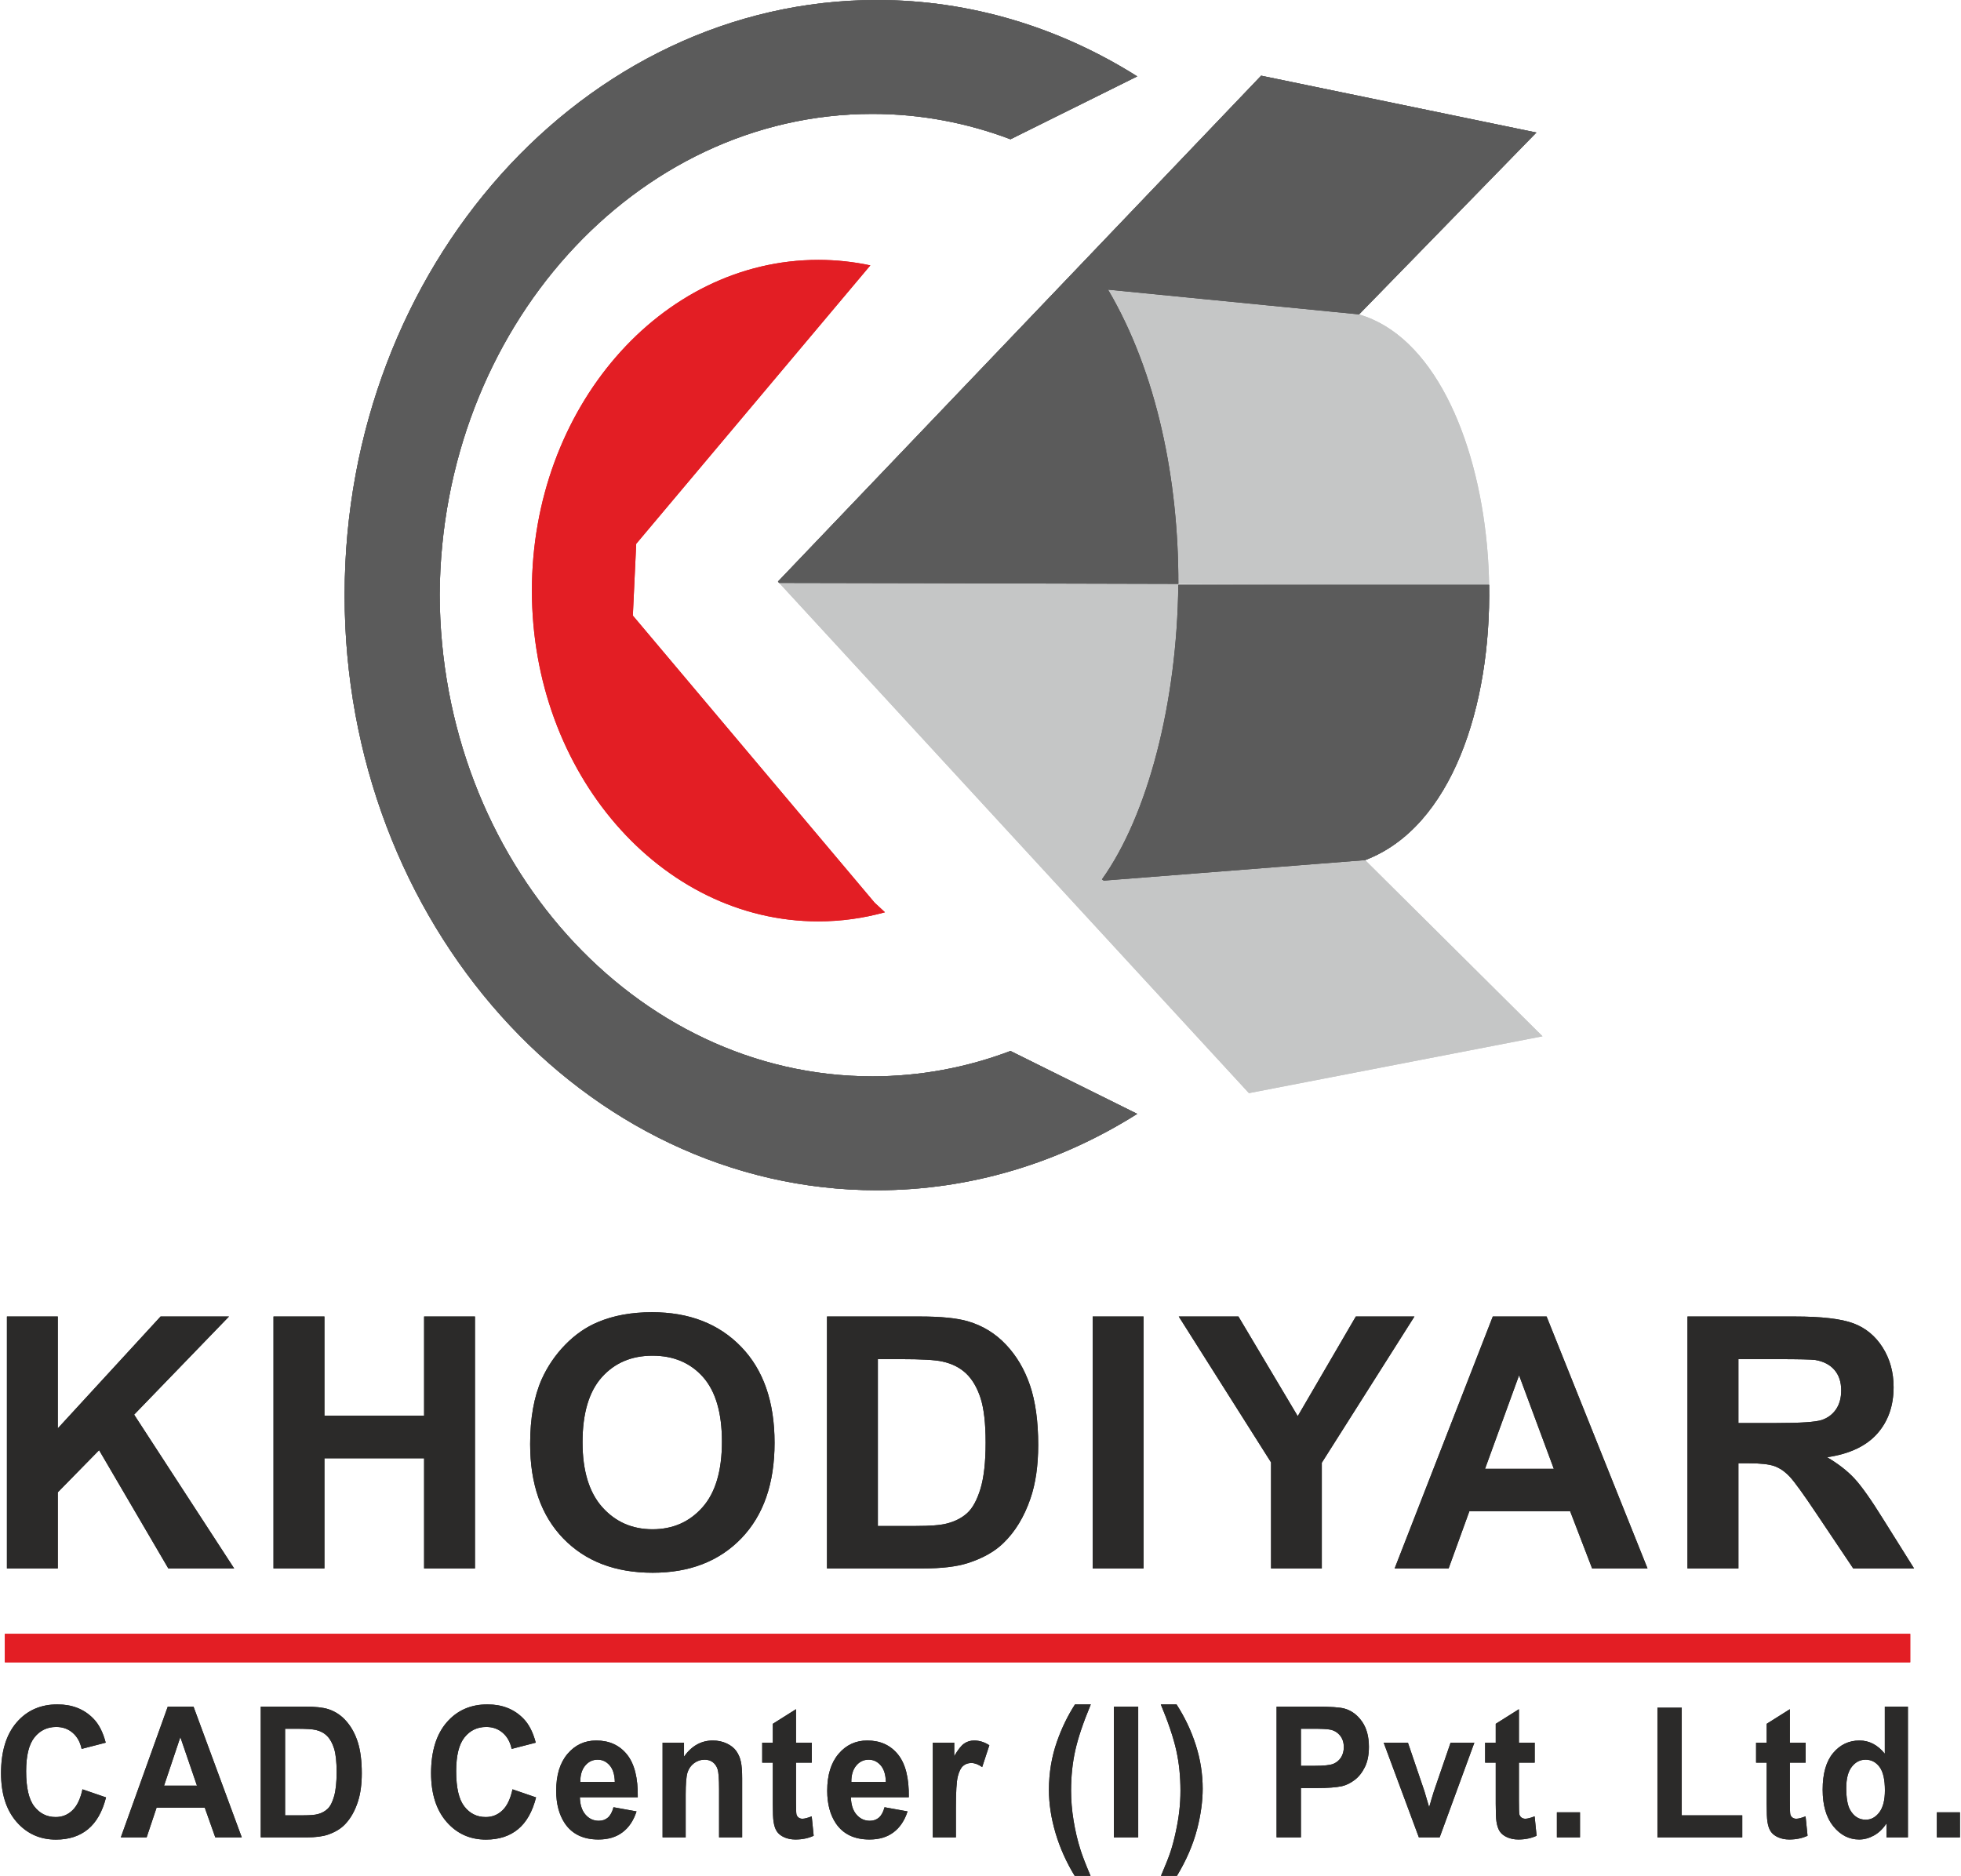 <?xml version="1.0" encoding="UTF-8"?>
<!DOCTYPE svg PUBLIC "-//W3C//DTD SVG 1.1//EN" "http://www.w3.org/Graphics/SVG/1.1/DTD/svg11.dtd">
<!-- Creator: CorelDRAW X7 -->
<svg xmlns="http://www.w3.org/2000/svg" xml:space="preserve" width="231px" height="221px" version="1.1" style="shape-rendering:geometricPrecision; text-rendering:geometricPrecision; image-rendering:optimizeQuality; fill-rule:evenodd; clip-rule:evenodd"
viewBox="0 0 5903195 5653676"
 xmlns:xlink="http://www.w3.org/1999/xlink">
 <defs>
  <style type="text/css">
   <![CDATA[
    .fil0 {fill:#C5C6C6}
    .fil1 {fill:#5B5B5B}
    .fil2 {fill:#E31E24}
    .fil3 {fill:#2B2A29;fill-rule:nonzero}
   ]]>
  </style>
 </defs>
 <g id="Layer_x0020_1">
  <path class="fil0" d="M3335981 873038l756374 74508 -71 120c221096,64121 354626,365397 385457,694854 121,1259 231,2529 352,3818 816,9149 1572,18328 2227,27506 232,2952 443,5894 655,8847 534,7727 957,15496 1380,23244 232,4735 494,9481 675,14216 282,5924 494,11839 685,17793 252,7627 444,15265 585,22872 0,584 20,1168 20,1753 0,20 0,50 0,70l-936473 0c0,0 0,-50 0,-50 1028,-312017 -63213,-637282 -211866,-889551zm-991041 883888c96865,0 2715424,5713 1202766,5713 -3788,354062 -91142,693372 -230103,887798l5451 3728 787658 -61803c0,0 20,0 20,0l534513 530997 -884755 171323 -1388840 -1508799 -26710 -28957z"/>
  <path class="fil1" d="M1321838 1791898c2832,800394 587359,1452144 1303814,1452144 145479,0 285498,-26901 416287,-76432l381950 189549c-232168,146437 -499823,230224 -784474,230224 -883466,0 -1604052,-805743 -1604052,-1793701 0,-585 30,-1199 30,-1784l0 0c867,-987132 721070,-1791898 1604022,-1791898 284651,0 552306,83767 784474,230194l-381950 189579c-130789,-49551 -270808,-76452 -416287,-76452 -715387,0 -1299219,649806 -1303783,1448577l-31 0zm1019374 -39072l1456124 -1524688 829441 171323 -534473 548205c0,0 -20,0 -20,0l71 -120 -756374 -74508c148210,251523 212501,575570 211866,886740 -477465,-1421 -1154213,-2852 -1202867,-2852l-3768 -4100zm1206635 9813l67778 0 868675 0c0,0 20,0 20,0 6206,363240 -111576,730390 -373638,829673l50 50c0,0 -20,0 -20,0l-787658 61803 -5451 -3728c138961,-194426 226315,-533736 230103,-887798l141 0z"/>
  <path class="fil2" d="M2462903 783275c53521,0 105883,5663 156754,16524l-705594 839255 -10116 216289 728496 865209 31233 29008c-64452,17863 -131666,27415 -200773,27415 -475400,0 -863154,-447793 -863154,-996845 0,-549051 387754,-996855 863154,-996855z"/>
  <path class="fil3" d="M17723 4727269l0 -759366 153298 0 0 337155 309769 -337155 206154 0 -285891 295795 301458 463571 -198386 0 -208632 -356449 -124472 126961 0 229488 -153298 0zm803295 0l0 -759366 153479 0 0 298787 300380 0 0 -298787 153298 0 0 759366 -153298 0 0 -332026 -300380 0 0 332026 -153479 0zm773422 -374988c0,-77440 11486,-142336 34639,-194849 17350,-38559 40856,-73369 70730,-104130 29894,-30599 62598,-53399 98135,-68261 47384,-20161 101842,-30065 163716,-30065 111918,0 201377,34670 268561,104160 67193,69289 100784,165842 100784,289427 0,122689 -33410,218537 -100059,287826 -66669,69137 -155776,103787 -267161,103787 -112976,0 -202808,-34468 -269457,-103243 -66649,-68967 -99888,-163898 -99888,-284652zm157882 -5148c0,85943 19990,151182 59596,195544 39778,44392 90155,66488 151333,66488 61007,0 111223,-21914 150457,-66135 39073,-44010 58710,-109954 58710,-198003 0,-87002 -19103,-151887 -57118,-194849 -38186,-42770 -88916,-64171 -152049,-64171 -63283,0 -114205,21753 -152925,65057 -38558,43315 -58004,108553 -58004,196069zm736656 -379230l280229 0c63112,0 111223,4776 144441,14488 44574,13088 82760,36433 114407,70025 31818,33410 56050,74417 72674,122880 16433,48624 24746,108371 24746,179635 0,62407 -7779,116321 -23345,161600 -18912,55153 -45954,99898 -81329,134004 -26519,25984 -62408,46145 -107667,60654 -33783,10771 -79031,16080 -135776,16080l-288380 0 0 -759366zm153298 128522l0 502836 114387 0c42790,0 73712,-2287 92815,-7255 24745,-6176 45440,-16594 61883,-31465 16453,-14841 29703,-39425 40141,-73370 10257,-33944 15546,-80432 15546,-139152 0,-58689 -5289,-103585 -15546,-135081 -10438,-31456 -24927,-56040 -43496,-73551 -18750,-17672 -42438,-29521 -71072,-35707 -21400,-4957 -63304,-7255 -125903,-7255l-68755 0zm647328 630844l0 -759366 153298 0 0 759366 -153298 0zm537575 0l0 -319663 -278112 -439703 179816 0 178738 300379 175041 -300379 176633 0 -279171 440771 0 318595 -152945 0zm1134465 0l-166920 0 -66296 -172552 -303573 0 -62599 172552 -162658 0 295795 -759366 162144 0 304107 759366zm-282384 -300379l-104664 -281841 -102538 281841 207202 0zm402826 300379l0 -759366 322858 0c81168,0 140018,6881 176804,20503 36775,13602 66296,37834 88422,72675 22095,34992 33047,74770 33047,119696 0,56936 -16805,104130 -50216,141258 -33400,36946 -83616,60473 -150295,70024 33249,19456 60664,40665 82226,63818 21581,23174 50558,64191 87172,123233l92826 148159 -183353 0 -110850 -165298c-39446,-59062 -66317,-96190 -80806,-111575 -14498,-15385 -29873,-25823 -46145,-31647 -16272,-5642 -41904,-8484 -77259,-8484l-30951 0 0 317004 -153480 0zm153480 -438292l113338 0c73551,0 119505,-3022 137913,-9199 18206,-6176 32513,-16977 42952,-32161 10256,-15224 15566,-34135 15566,-56936 0,-25642 -6901,-46145 -20503,-61903 -13622,-15728 -32897,-25632 -57823,-29874 -12383,-1592 -49682,-2479 -111928,-2479l-119515 0 0 192552z"/>
  <polygon class="fil2" points="11476,5010188 5753393,5010188 5753393,4924365 11476,4924365 "/>
  <path class="fil3" d="M245347 5392914l71032 24413c-10912,43032 -29007,74961 -54387,95888 -25279,20816 -57521,31284 -96473,31284 -48231,0 -87888,-17894 -118900,-53591 -31042,-35768 -46619,-84705 -46619,-146618 0,-65622 15647,-116543 46871,-152875 31204,-36241 72221,-54407 123122,-54407 44382,0 80503,14206 108220,42750 16605,16785 28937,41017 37229,72573l-72644 18821c-4211,-20463 -13179,-36614 -26881,-48463 -13622,-11818 -30196,-17692 -49652,-17692 -26901,0 -48805,10458 -65551,31455 -16735,20937 -25098,54881 -25098,101863 0,49823 8202,85329 24776,106447 16503,21189 37974,31748 64352,31748 19546,0 36291,-6700 50306,-20201 14056,-13391 24091,-34579 30297,-63395zm480105 144885l-79827 0 -31718 -89551 -145197 0 -29944 89551 -77793 0 141469 -394091 77561 0 145449 394091zm-135051 -155888l-50075 -146275 -49047 146275 99122 0zm192250 -238203l134023 0c30196,0 53209,2478 69108,7506 21299,6791 39566,18922 54710,36342 15213,17340 26810,38619 34770,63768 7859,25239 11818,56251 11818,93248 0,32372 -3697,60372 -11143,83848 -9058,28634 -21985,51838 -38911,69561 -12685,13481 -29874,23949 -51506,31455 -16151,5602 -37803,8363 -64936,8363l-137933 0 0 -394091zm73319 66689l0 260964 54709 0c20484,0 35285,-1199 44413,-3748 11849,-3234 21723,-8634 29592,-16342 7858,-7698 14206,-20463 19173,-38085 4937,-17602 7446,-41743 7446,-72201 0,-30478 -2509,-53773 -7446,-70115 -4967,-16312 -11899,-29078 -20796,-38156 -8936,-9179 -20271,-15335 -33984,-18549 -10237,-2569 -30297,-3768 -60211,-3768l-32896 0zm685281 182517l71022 24413c-10912,43032 -28977,74961 -54357,95888 -25289,20816 -57521,31284 -96502,31284 -48222,0 -87879,-17894 -118901,-53591 -31042,-35768 -46609,-84705 -46609,-146618 0,-65622 15657,-116543 46871,-152875 31204,-36241 72221,-54407 123112,-54407 44413,0 80533,14206 108251,42750 16594,16785 28936,41017 37228,72573l-72674 18821c-4211,-20463 -13178,-36614 -26871,-48463 -13602,-11818 -30206,-17692 -49632,-17692 -26921,0 -48815,10458 -65551,31455 -16765,20937 -25118,54881 -25118,101863 0,49823 8192,85329 24796,106447 16473,21189 37944,31748 64332,31748 19546,0 36281,-6700 50306,-20201 14046,-13391 24111,-34579 30297,-63395zm304380 54055l69409 12564c-8937,27606 -22982,48624 -42276,63022 -19174,14518 -43284,21662 -72221,21662 -45743,0 -79576,-16131 -101550,-48624 -17350,-25965 -26035,-58811 -26035,-98377 0,-47334 11395,-84422 34226,-111203 22750,-26800 51596,-40191 86427,-40191 39173,0 70024,14046 92704,42116 22569,28090 33390,71022 32473,128925l-174456 0c494,22378 6066,39818 16816,52201 10740,12484 24201,18730 40171,18730 10901,0 20040,-3204 27486,-9642 7435,-6509 13108,-16886 16826,-31183zm3979 -76342c-513,-21944 -5662,-38559 -15566,-49934 -9884,-11385 -21985,-17068 -36191,-17068 -15244,0 -27748,6056 -37622,18096 -9904,11909 -14801,28251 -14629,48906l104008 0zm383774 167172l-69581 0 0 -145711c0,-30831 -1541,-50750 -4493,-59838 -2953,-8988 -7859,-16061 -14539,-21088 -6690,-4968 -14721,-7537 -24111,-7537 -12100,0 -22891,3577 -32473,10741 -9552,7254 -16151,16695 -19708,28543 -3536,11839 -5319,33662 -5319,65592l0 129298 -69592 0 0 -285468 64584 0 0 41954c23012,-32312 51949,-48463 86790,-48463 15305,0 29420,3023 42115,8988 12685,6065 22307,13672 28816,23032 6529,9370 11093,19929 13622,31748 2620,11849 3889,28725 3889,50760l0 177449zm209781 -285468l0 60211 -47526 0 0 115062c0,23294 403,36876 1340,40735 937,3859 2973,6972 6177,9551 3214,2459 7193,3748 11758,3748 6508,0 15798,-2478 28070,-7234l5914 58528c-16242,7537 -34498,11285 -55062,11285 -12524,0 -23829,-2297 -33894,-6791 -10065,-4594 -17441,-10539 -22146,-17793 -4755,-7255 -7959,-17068 -9833,-29451 -1431,-8735 -2197,-26528 -2197,-53238l0 -124402 -31959 0 0 -60211 31959 0 0 -56795 69873 -44040 0 100835 47526 0zm219222 194638l69410 12564c-8947,27606 -22993,48624 -42277,63022 -19174,14518 -43284,21662 -72221,21662 -45752,0 -79576,-16131 -101560,-48624 -17350,-25965 -26035,-58811 -26035,-98377 0,-47334 11405,-84422 34226,-111203 22760,-26800 51596,-40191 86437,-40191 39164,0 70025,14046 92704,42116 22569,28090 33380,71022 32474,128925l-174457 0c494,22378 6066,39818 16806,52201 10751,12484 24211,18730 40171,18730 10912,0 20040,-3204 27486,-9642 7445,-6509 13108,-16886 16836,-31183zm3980 -76342c-514,-21944 -5673,-38559 -15567,-49934 -9884,-11385 -22015,-17068 -36201,-17068 -15234,0 -27738,6056 -37622,18096 -9894,11909 -14791,28251 -14629,48906l104019 0zm211090 167172l-69601 0 0 -285468 64614 0 0 40564c11073,-19174 21068,-31839 29854,-37894 8896,-6065 18841,-9179 30105,-9179 15889,0 31113,4776 45833,14328l-21581 65782c-11638,-8171 -22569,-12292 -32615,-12292 -9803,0 -18025,2831 -24785,8705 -6842,5784 -12081,16343 -15990,31567 -3889,15234 -5834,47173 -5834,95696l0 88191zm405779 115888l-47848 0c-25219,-41370 -44484,-84423 -57692,-129087 -13199,-44604 -19849,-87818 -19849,-129580 0,-51738 8191,-100735 24584,-147001 14136,-40191 32141,-77158 53964,-111011l47617 0c-22670,54316 -38237,100452 -46781,138547 -8453,38085 -12685,78447 -12685,121127 0,29350 2459,59455 7537,90296 4987,30831 11939,60181 20715,87878 5763,18358 15899,44594 30438,78831zm70327 -115888l0 -394091 73298 0 0 394091 -73298 0zm141942 115888c13693,-31940 23406,-56423 28998,-73400 5571,-17068 10821,-36705 15546,-58921 4846,-22197 8383,-43315 10650,-63304 2388,-19919 3496,-40473 3496,-61380 0,-42680 -4151,-83042 -12594,-121127 -8484,-38095 -23950,-84231 -46619,-138547l47364 0c24927,38538 44312,79364 58105,122577 13784,43123 20715,86992 20715,131404 0,37531 -5521,77632 -16412,120473 -12353,47989 -32816,95424 -61148,142225l-48101 0zm348349 -115888l0 -394091 117641 0c44543,0 73672,2005 87173,5964 20816,5854 38307,18710 52352,38539 14045,19798 21067,45410 21067,76694 0,24222 -4050,44594 -12171,61027 -8131,16504 -18357,29451 -30881,38912 -12433,9360 -25118,15586 -37974,18609 -17481,3768 -42861,5693 -76080,5693l-47808 0 0 148653 -73319 0zm73319 -327402l0 111767 40100 0c28897,0 48272,-2015 58015,-6136 9692,-4141 17319,-10559 22921,-19355 5502,-8826 8262,-19012 8262,-30670 0,-14307 -3859,-26155 -11657,-35495 -7708,-9270 -17582,-15144 -29430,-17441 -8796,-1844 -26378,-2670 -52786,-2670l-35425 0zm355472 327402l-106054 -285468 73087 0 49561 145731 14348 48624c3818,-12382 6277,-20553 7193,-24513 2388,-8050 4847,-16131 7446,-24111l50045 -145731 71636 0 -104593 285468 -62669 0zm349054 -285468l0 60211 -47526 0 0 115062c0,23294 393,36876 1330,40735 937,3859 2972,6972 6186,9551 3204,2459 7184,3748 11748,3748 6509,0 15798,-2478 28070,-7234l5925 58528c-16252,7537 -34509,11285 -55063,11285 -12523,0 -23828,-2297 -33904,-6791 -10065,-4594 -17440,-10539 -22145,-17793 -4746,-7255 -7960,-17068 -9834,-29451 -1421,-8735 -2196,-26528 -2196,-53238l0 -124402 -31960 0 0 -60211 31960 0 0 -56795 69883 -44040 0 100835 47526 0zm66901 285468l0 -75526 69601 0 0 75526 -69601 0zm302958 0l0 -390887 73329 0 0 324449 182316 0 0 66438 -255645 0zm446655 -285468l0 60211 -47546 0 0 115062c0,23294 423,36876 1330,40735 967,3859 3002,6972 6206,9551 3204,2459 7184,3748 11728,3748 6529,0 15829,-2478 28091,-7234l5924 58528c-16242,7537 -34508,11285 -55062,11285 -12524,0 -23849,-2297 -33894,-6791 -10066,-4594 -17441,-10539 -22176,-17793 -4726,-7255 -7960,-17068 -9804,-29451 -1430,-8735 -2206,-26528 -2206,-53238l0 -124402 -31949 0 0 -60211 31949 0 0 -56795 69863 -44040 0 100835 47546 0zm308178 285468l-64614 0 0 -41924c-10741,16312 -23436,28443 -38065,36423 -14630,7979 -29330,11919 -44221,11919 -30277,0 -56141,-13209 -77722,-39637 -21471,-26428 -32312,-63304 -32312,-110568 0,-48443 10488,-85238 31465,-110387 20977,-25138 47526,-37803 79596,-37803 29330,0 54781,13300 76272,39819l0 -141933 69601 0 0 394091zm-185812 -148915c0,30458 3910,52483 11688,66155 11163,19617 26891,29551 47032,29551 16050,0 29652,-7445 40916,-22216 11164,-14781 16837,-36876 16837,-66256 0,-32755 -5502,-56423 -16343,-70841 -10891,-14397 -24836,-21652 -41934,-21652 -16473,0 -30267,7164 -41430,21390 -11174,14217 -16766,35516 -16766,63869zm273015 148915l0 -75526 69601 0 0 75526 -69601 0z"/>
  <path class="fil0" d="M3335981 873038l756374 74508 -71 120c221096,64121 354626,365397 385457,694854 121,1259 231,2529 352,3818 816,9149 1572,18328 2227,27506 232,2952 443,5894 655,8847 534,7727 957,15496 1380,23244 232,4735 494,9481 675,14216 282,5924 494,11839 685,17793 252,7627 444,15265 585,22872 0,584 20,1168 20,1753 0,20 0,50 0,70l-936473 0c0,0 0,-50 0,-50 1028,-312017 -63213,-637282 -211866,-889551zm-991041 883888c96865,0 2715424,5713 1202766,5713 -3788,354062 -91142,693372 -230103,887798l5451 3728 787658 -61803c0,0 20,0 20,0l534513 530997 -884755 171323 -1388840 -1508799 -26710 -28957z"/>
  <path class="fil1" d="M1321838 1791898c2832,800394 587359,1452144 1303814,1452144 145479,0 285498,-26901 416287,-76432l381950 189549c-232168,146437 -499823,230224 -784474,230224 -883466,0 -1604052,-805743 -1604052,-1793701 0,-585 30,-1199 30,-1784l0 0c867,-987132 721070,-1791898 1604022,-1791898 284651,0 552306,83767 784474,230194l-381950 189579c-130789,-49551 -270808,-76452 -416287,-76452 -715387,0 -1299219,649806 -1303783,1448577l-31 0zm1019374 -39072l1456124 -1524688 829441 171323 -534473 548205c0,0 -20,0 -20,0l71 -120 -756374 -74508c148210,251523 212501,575570 211866,886740 -477465,-1421 -1154213,-2852 -1202867,-2852l-3768 -4100zm1206635 9813l67778 0 868675 0c0,0 20,0 20,0 6206,363240 -111576,730390 -373638,829673l50 50c0,0 -20,0 -20,0l-787658 61803 -5451 -3728c138961,-194426 226315,-533736 230103,-887798l141 0z"/>
  <path class="fil2" d="M2462903 783275c53521,0 105883,5663 156754,16524l-705594 839255 -10116 216289 728496 865209 31233 29008c-64452,17863 -131666,27415 -200773,27415 -475400,0 -863154,-447793 -863154,-996845 0,-549051 387754,-996855 863154,-996855z"/>
  <path class="fil3" d="M17723 4727269l0 -759366 153298 0 0 337155 309769 -337155 206154 0 -285891 295795 301458 463571 -198386 0 -208632 -356449 -124472 126961 0 229488 -153298 0zm803295 0l0 -759366 153479 0 0 298787 300380 0 0 -298787 153298 0 0 759366 -153298 0 0 -332026 -300380 0 0 332026 -153479 0zm773422 -374988c0,-77440 11486,-142336 34639,-194849 17350,-38559 40856,-73369 70730,-104130 29894,-30599 62598,-53399 98135,-68261 47384,-20161 101842,-30065 163716,-30065 111918,0 201377,34670 268561,104160 67193,69289 100784,165842 100784,289427 0,122689 -33410,218537 -100059,287826 -66669,69137 -155776,103787 -267161,103787 -112976,0 -202808,-34468 -269457,-103243 -66649,-68967 -99888,-163898 -99888,-284652zm157882 -5148c0,85943 19990,151182 59596,195544 39778,44392 90155,66488 151333,66488 61007,0 111223,-21914 150457,-66135 39073,-44010 58710,-109954 58710,-198003 0,-87002 -19103,-151887 -57118,-194849 -38186,-42770 -88916,-64171 -152049,-64171 -63283,0 -114205,21753 -152925,65057 -38558,43315 -58004,108553 -58004,196069zm736656 -379230l280229 0c63112,0 111223,4776 144441,14488 44574,13088 82760,36433 114407,70025 31818,33410 56050,74417 72674,122880 16433,48624 24746,108371 24746,179635 0,62407 -7779,116321 -23345,161600 -18912,55153 -45954,99898 -81329,134004 -26519,25984 -62408,46145 -107667,60654 -33783,10771 -79031,16080 -135776,16080l-288380 0 0 -759366zm153298 128522l0 502836 114387 0c42790,0 73712,-2287 92815,-7255 24745,-6176 45440,-16594 61883,-31465 16453,-14841 29703,-39425 40141,-73370 10257,-33944 15546,-80432 15546,-139152 0,-58689 -5289,-103585 -15546,-135081 -10438,-31456 -24927,-56040 -43496,-73551 -18750,-17672 -42438,-29521 -71072,-35707 -21400,-4957 -63304,-7255 -125903,-7255l-68755 0zm647328 630844l0 -759366 153298 0 0 759366 -153298 0zm537575 0l0 -319663 -278112 -439703 179816 0 178738 300379 175041 -300379 176633 0 -279171 440771 0 318595 -152945 0zm1134465 0l-166920 0 -66296 -172552 -303573 0 -62599 172552 -162658 0 295795 -759366 162144 0 304107 759366zm-282384 -300379l-104664 -281841 -102538 281841 207202 0zm402826 300379l0 -759366 322858 0c81168,0 140018,6881 176804,20503 36775,13602 66296,37834 88422,72675 22095,34992 33047,74770 33047,119696 0,56936 -16805,104130 -50216,141258 -33400,36946 -83616,60473 -150295,70024 33249,19456 60664,40665 82226,63818 21581,23174 50558,64191 87172,123233l92826 148159 -183353 0 -110850 -165298c-39446,-59062 -66317,-96190 -80806,-111575 -14498,-15385 -29873,-25823 -46145,-31647 -16272,-5642 -41904,-8484 -77259,-8484l-30951 0 0 317004 -153480 0zm153480 -438292l113338 0c73551,0 119505,-3022 137913,-9199 18206,-6176 32513,-16977 42952,-32161 10256,-15224 15566,-34135 15566,-56936 0,-25642 -6901,-46145 -20503,-61903 -13622,-15728 -32897,-25632 -57823,-29874 -12383,-1592 -49682,-2479 -111928,-2479l-119515 0 0 192552z"/>
  <polygon class="fil2" points="11476,5010188 5753393,5010188 5753393,4924365 11476,4924365 "/>
  <path class="fil3" d="M245347 5392914l71032 24413c-10912,43032 -29007,74961 -54387,95888 -25279,20816 -57521,31284 -96473,31284 -48231,0 -87888,-17894 -118900,-53591 -31042,-35768 -46619,-84705 -46619,-146618 0,-65622 15647,-116543 46871,-152875 31204,-36241 72221,-54407 123122,-54407 44382,0 80503,14206 108220,42750 16605,16785 28937,41017 37229,72573l-72644 18821c-4211,-20463 -13179,-36614 -26881,-48463 -13622,-11818 -30196,-17692 -49652,-17692 -26901,0 -48805,10458 -65551,31455 -16735,20937 -25098,54881 -25098,101863 0,49823 8202,85329 24776,106447 16503,21189 37974,31748 64352,31748 19546,0 36291,-6700 50306,-20201 14056,-13391 24091,-34579 30297,-63395zm480105 144885l-79827 0 -31718 -89551 -145197 0 -29944 89551 -77793 0 141469 -394091 77561 0 145449 394091zm-135051 -155888l-50075 -146275 -49047 146275 99122 0zm192250 -238203l134023 0c30196,0 53209,2478 69108,7506 21299,6791 39566,18922 54710,36342 15213,17340 26810,38619 34770,63768 7859,25239 11818,56251 11818,93248 0,32372 -3697,60372 -11143,83848 -9058,28634 -21985,51838 -38911,69561 -12685,13481 -29874,23949 -51506,31455 -16151,5602 -37803,8363 -64936,8363l-137933 0 0 -394091zm73319 66689l0 260964 54709 0c20484,0 35285,-1199 44413,-3748 11849,-3234 21723,-8634 29592,-16342 7858,-7698 14206,-20463 19173,-38085 4937,-17602 7446,-41743 7446,-72201 0,-30478 -2509,-53773 -7446,-70115 -4967,-16312 -11899,-29078 -20796,-38156 -8936,-9179 -20271,-15335 -33984,-18549 -10237,-2569 -30297,-3768 -60211,-3768l-32896 0zm685281 182517l71022 24413c-10912,43032 -28977,74961 -54357,95888 -25289,20816 -57521,31284 -96502,31284 -48222,0 -87879,-17894 -118901,-53591 -31042,-35768 -46609,-84705 -46609,-146618 0,-65622 15657,-116543 46871,-152875 31204,-36241 72221,-54407 123112,-54407 44413,0 80533,14206 108251,42750 16594,16785 28936,41017 37228,72573l-72674 18821c-4211,-20463 -13178,-36614 -26871,-48463 -13602,-11818 -30206,-17692 -49632,-17692 -26921,0 -48815,10458 -65551,31455 -16765,20937 -25118,54881 -25118,101863 0,49823 8192,85329 24796,106447 16473,21189 37944,31748 64332,31748 19546,0 36281,-6700 50306,-20201 14046,-13391 24111,-34579 30297,-63395zm304380 54055l69409 12564c-8937,27606 -22982,48624 -42276,63022 -19174,14518 -43284,21662 -72221,21662 -45743,0 -79576,-16131 -101550,-48624 -17350,-25965 -26035,-58811 -26035,-98377 0,-47334 11395,-84422 34226,-111203 22750,-26800 51596,-40191 86427,-40191 39173,0 70024,14046 92704,42116 22569,28090 33390,71022 32473,128925l-174456 0c494,22378 6066,39818 16816,52201 10740,12484 24201,18730 40171,18730 10901,0 20040,-3204 27486,-9642 7435,-6509 13108,-16886 16826,-31183zm3979 -76342c-513,-21944 -5662,-38559 -15566,-49934 -9884,-11385 -21985,-17068 -36191,-17068 -15244,0 -27748,6056 -37622,18096 -9904,11909 -14801,28251 -14629,48906l104008 0zm383774 167172l-69581 0 0 -145711c0,-30831 -1541,-50750 -4493,-59838 -2953,-8988 -7859,-16061 -14539,-21088 -6690,-4968 -14721,-7537 -24111,-7537 -12100,0 -22891,3577 -32473,10741 -9552,7254 -16151,16695 -19708,28543 -3536,11839 -5319,33662 -5319,65592l0 129298 -69592 0 0 -285468 64584 0 0 41954c23012,-32312 51949,-48463 86790,-48463 15305,0 29420,3023 42115,8988 12685,6065 22307,13672 28816,23032 6529,9370 11093,19929 13622,31748 2620,11849 3889,28725 3889,50760l0 177449zm209781 -285468l0 60211 -47526 0 0 115062c0,23294 403,36876 1340,40735 937,3859 2973,6972 6177,9551 3214,2459 7193,3748 11758,3748 6508,0 15798,-2478 28070,-7234l5914 58528c-16242,7537 -34498,11285 -55062,11285 -12524,0 -23829,-2297 -33894,-6791 -10065,-4594 -17441,-10539 -22146,-17793 -4755,-7255 -7959,-17068 -9833,-29451 -1431,-8735 -2197,-26528 -2197,-53238l0 -124402 -31959 0 0 -60211 31959 0 0 -56795 69873 -44040 0 100835 47526 0zm219222 194638l69410 12564c-8947,27606 -22993,48624 -42277,63022 -19174,14518 -43284,21662 -72221,21662 -45752,0 -79576,-16131 -101560,-48624 -17350,-25965 -26035,-58811 -26035,-98377 0,-47334 11405,-84422 34226,-111203 22760,-26800 51596,-40191 86437,-40191 39164,0 70025,14046 92704,42116 22569,28090 33380,71022 32474,128925l-174457 0c494,22378 6066,39818 16806,52201 10751,12484 24211,18730 40171,18730 10912,0 20040,-3204 27486,-9642 7445,-6509 13108,-16886 16836,-31183zm3980 -76342c-514,-21944 -5673,-38559 -15567,-49934 -9884,-11385 -22015,-17068 -36201,-17068 -15234,0 -27738,6056 -37622,18096 -9894,11909 -14791,28251 -14629,48906l104019 0zm211090 167172l-69601 0 0 -285468 64614 0 0 40564c11073,-19174 21068,-31839 29854,-37894 8896,-6065 18841,-9179 30105,-9179 15889,0 31113,4776 45833,14328l-21581 65782c-11638,-8171 -22569,-12292 -32615,-12292 -9803,0 -18025,2831 -24785,8705 -6842,5784 -12081,16343 -15990,31567 -3889,15234 -5834,47173 -5834,95696l0 88191zm405779 115888l-47848 0c-25219,-41370 -44484,-84423 -57692,-129087 -13199,-44604 -19849,-87818 -19849,-129580 0,-51738 8191,-100735 24584,-147001 14136,-40191 32141,-77158 53964,-111011l47617 0c-22670,54316 -38237,100452 -46781,138547 -8453,38085 -12685,78447 -12685,121127 0,29350 2459,59455 7537,90296 4987,30831 11939,60181 20715,87878 5763,18358 15899,44594 30438,78831zm70327 -115888l0 -394091 73298 0 0 394091 -73298 0zm141942 115888c13693,-31940 23406,-56423 28998,-73400 5571,-17068 10821,-36705 15546,-58921 4846,-22197 8383,-43315 10650,-63304 2388,-19919 3496,-40473 3496,-61380 0,-42680 -4151,-83042 -12594,-121127 -8484,-38095 -23950,-84231 -46619,-138547l47364 0c24927,38538 44312,79364 58105,122577 13784,43123 20715,86992 20715,131404 0,37531 -5521,77632 -16412,120473 -12353,47989 -32816,95424 -61148,142225l-48101 0zm348349 -115888l0 -394091 117641 0c44543,0 73672,2005 87173,5964 20816,5854 38307,18710 52352,38539 14045,19798 21067,45410 21067,76694 0,24222 -4050,44594 -12171,61027 -8131,16504 -18357,29451 -30881,38912 -12433,9360 -25118,15586 -37974,18609 -17481,3768 -42861,5693 -76080,5693l-47808 0 0 148653 -73319 0zm73319 -327402l0 111767 40100 0c28897,0 48272,-2015 58015,-6136 9692,-4141 17319,-10559 22921,-19355 5502,-8826 8262,-19012 8262,-30670 0,-14307 -3859,-26155 -11657,-35495 -7708,-9270 -17582,-15144 -29430,-17441 -8796,-1844 -26378,-2670 -52786,-2670l-35425 0zm355472 327402l-106054 -285468 73087 0 49561 145731 14348 48624c3818,-12382 6277,-20553 7193,-24513 2388,-8050 4847,-16131 7446,-24111l50045 -145731 71636 0 -104593 285468 -62669 0zm349054 -285468l0 60211 -47526 0 0 115062c0,23294 393,36876 1330,40735 937,3859 2972,6972 6186,9551 3204,2459 7184,3748 11748,3748 6509,0 15798,-2478 28070,-7234l5925 58528c-16252,7537 -34509,11285 -55063,11285 -12523,0 -23828,-2297 -33904,-6791 -10065,-4594 -17440,-10539 -22145,-17793 -4746,-7255 -7960,-17068 -9834,-29451 -1421,-8735 -2196,-26528 -2196,-53238l0 -124402 -31960 0 0 -60211 31960 0 0 -56795 69883 -44040 0 100835 47526 0zm66901 285468l0 -75526 69601 0 0 75526 -69601 0zm302958 0l0 -390887 73329 0 0 324449 182316 0 0 66438 -255645 0zm446655 -285468l0 60211 -47546 0 0 115062c0,23294 423,36876 1330,40735 967,3859 3002,6972 6206,9551 3204,2459 7184,3748 11728,3748 6529,0 15829,-2478 28091,-7234l5924 58528c-16242,7537 -34508,11285 -55062,11285 -12524,0 -23849,-2297 -33894,-6791 -10066,-4594 -17441,-10539 -22176,-17793 -4726,-7255 -7960,-17068 -9804,-29451 -1430,-8735 -2206,-26528 -2206,-53238l0 -124402 -31949 0 0 -60211 31949 0 0 -56795 69863 -44040 0 100835 47546 0zm308178 285468l-64614 0 0 -41924c-10741,16312 -23436,28443 -38065,36423 -14630,7979 -29330,11919 -44221,11919 -30277,0 -56141,-13209 -77722,-39637 -21471,-26428 -32312,-63304 -32312,-110568 0,-48443 10488,-85238 31465,-110387 20977,-25138 47526,-37803 79596,-37803 29330,0 54781,13300 76272,39819l0 -141933 69601 0 0 394091zm-185812 -148915c0,30458 3910,52483 11688,66155 11163,19617 26891,29551 47032,29551 16050,0 29652,-7445 40916,-22216 11164,-14781 16837,-36876 16837,-66256 0,-32755 -5502,-56423 -16343,-70841 -10891,-14397 -24836,-21652 -41934,-21652 -16473,0 -30267,7164 -41430,21390 -11174,14217 -16766,35516 -16766,63869zm273015 148915l0 -75526 69601 0 0 75526 -69601 0z"/>
  <path class="fil1" d="M1321838 1791898c2832,800394 587359,1452144 1303814,1452144 145479,0 285498,-26901 416287,-76432l381950 189549c-232168,146437 -499823,230224 -784474,230224 -883466,0 -1604052,-805743 -1604052,-1793701 0,-585 30,-1199 30,-1784l0 0c867,-987132 721070,-1791898 1604022,-1791898 284651,0 552306,83767 784474,230194l-381950 189579c-130789,-49551 -270808,-76452 -416287,-76452 -715387,0 -1299219,649806 -1303783,1448577l-31 0zm1019374 -39072l1456124 -1524688 829441 171323 -534473 548205c0,0 -20,0 -20,0l71 -120 -756374 -74508c148210,251523 212501,575570 211866,886740 -477465,-1421 -1154213,-2852 -1202867,-2852l-3768 -4100zm1206635 9813l67778 0 868675 0c0,0 20,0 20,0 6206,363240 -111576,730390 -373638,829673l50 50c0,0 -20,0 -20,0l-787658 61803 -5451 -3728c138961,-194426 226315,-533736 230103,-887798l141 0z"/>
 </g>
</svg>
